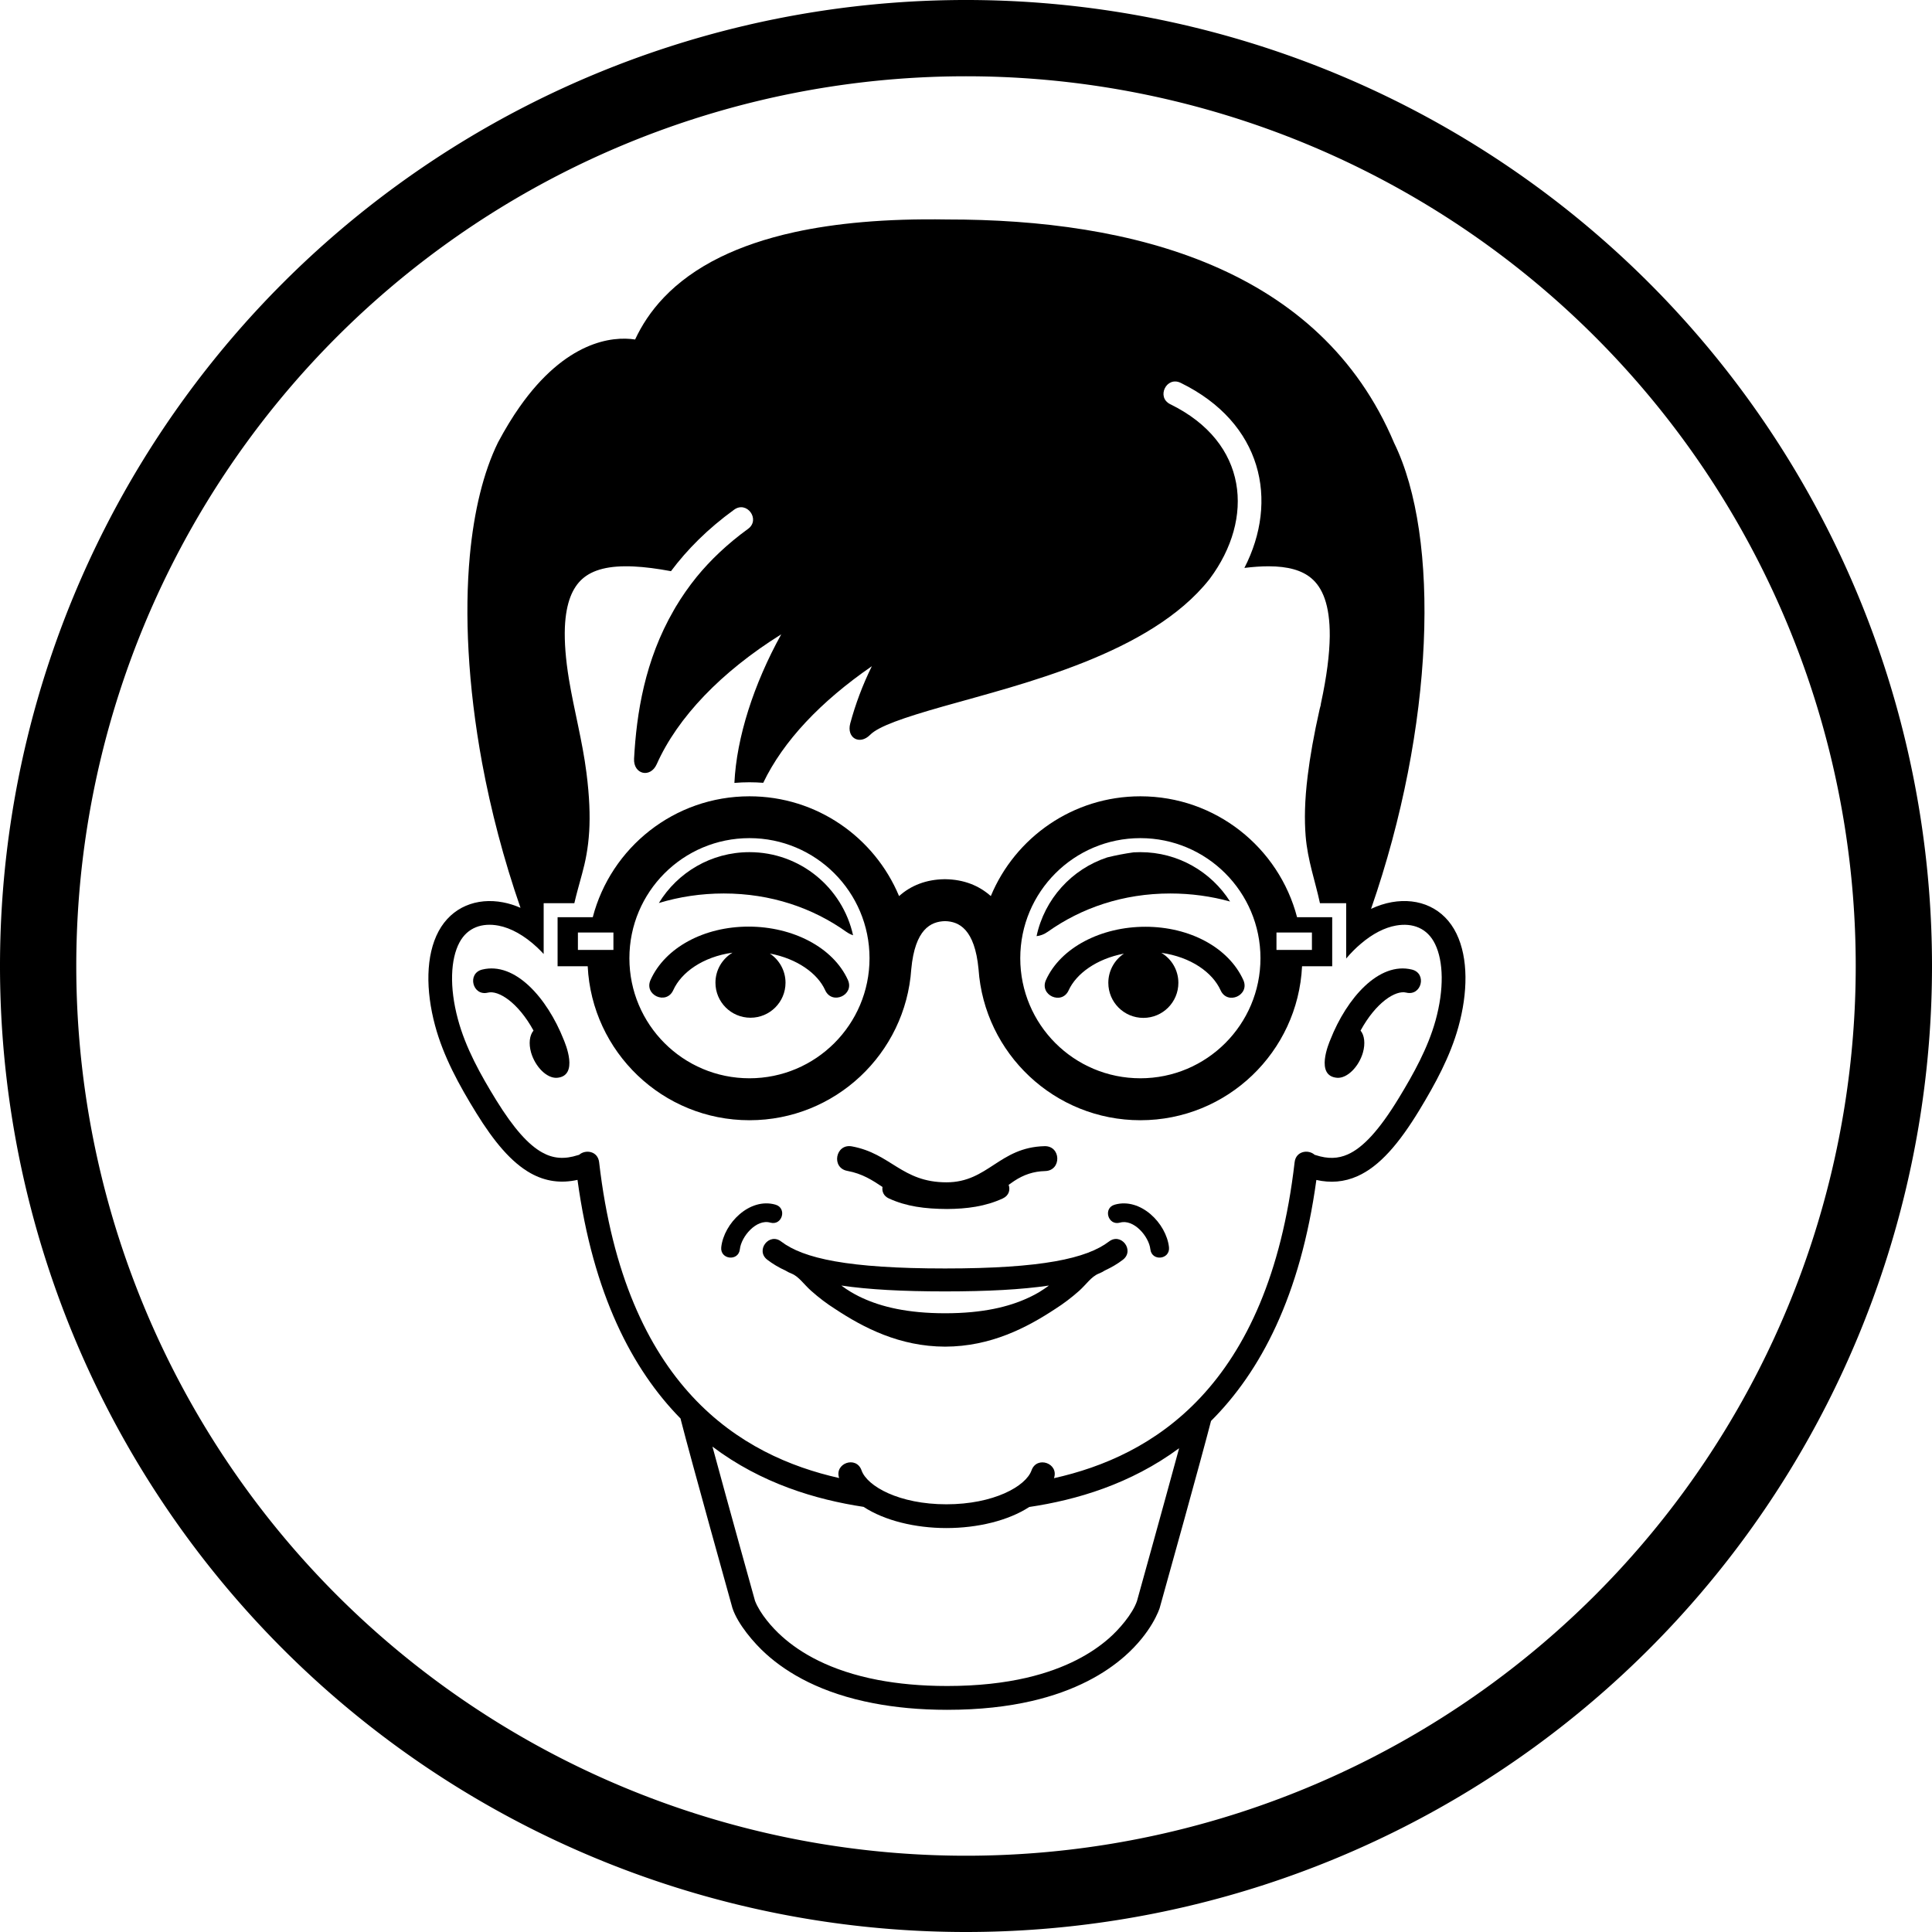 <?xml version="1.0" encoding="UTF-8" standalone="no"?>
<svg
   xmlns:dc="http://purl.org/dc/elements/1.1/"
   xmlns:cc="http://creativecommons.org/ns#"
   xmlns:rdf="http://www.w3.org/1999/02/22-rdf-syntax-ns#"
   xmlns:svg="http://www.w3.org/2000/svg"
   xmlns="http://www.w3.org/2000/svg"
   xmlns:sodipodi="http://sodipodi.sourceforge.net/DTD/sodipodi-0.dtd"
   xmlns:inkscape="http://www.inkscape.org/namespaces/inkscape"
   version="1.1"
   id="Layer_1"
   x="0px"
   y="0px"
   width="126.646"
   height="126.646"
   viewBox="0 0 126.646 126.646"
   xml:space="preserve"
   inkscape:version="0.48.5 r10040"
   sodipodi:docname="Trevor.svg"><defs
   id="defs31" /><sodipodi:namedview
   pagecolor="#ffffff"
   bordercolor="#666666"
   borderopacity="1"
   objecttolerance="10"
   gridtolerance="10"
   guidetolerance="10"
   inkscape:pageopacity="0"
   inkscape:pageshadow="2"
   inkscape:window-width="1366"
   inkscape:window-height="706"
   id="namedview29"
   showgrid="false"
   inkscape:zoom="2.36"
   inkscape:cx="62.475717"
   inkscape:cy="62.899441"
   inkscape:window-x="-8"
   inkscape:window-y="-8"
   inkscape:window-maximized="1"
   inkscape:current-layer="Layer_1"
   fit-margin-top="0"
   fit-margin-left="0"
   fit-margin-right="0"
   fit-margin-bottom="0" />
<g
   id="g3"
   transform="translate(12.476,13.747)">
	<path
   d="M 83.001,47.459 C 82.188,45.778 80.546,45.077 78.764,45.39 78.3,45.472 77.84,45.623 77.399,45.831 81.548,33.892 81.959,21.514 78.91,15.286 74.068,3.808 61.785,0.628 49.604,0.64 45.545,0.572 42.272,0.889 39.615,1.468 c -1.923,0.422 -3.518,0.98 -4.854,1.631 -3.195,1.565 -4.774,3.624 -5.604,5.409 -1.514,-0.234 -4.555,0.12 -7.576,4.425 -0.469,0.665 -0.942,1.442 -1.411,2.32 -0.963,1.964 -1.578,4.52 -1.849,7.435 -0.177,1.923 -0.207,4.023 -0.083,6.248 0.127,2.328 0.423,4.793 0.888,7.325 0.576,3.104 1.41,6.312 2.517,9.501 -0.376,-0.164 -0.755,-0.286 -1.146,-0.359 -1.72,-0.326 -3.358,0.295 -4.221,1.893 -0.858,1.597 -0.844,3.899 -0.238,6.162 0.546,2.05 1.594,3.949 2.704,5.749 1.174,1.9 2.305,3.247 3.562,3.951 0.989,0.553 2.01,0.675 3.076,0.438 1.025,7.508 3.589,12.422 6.756,15.646 0.005,0.033 0.016,0.068 0.023,0.103 0.597,2.357 3.377,12.319 3.377,12.319 0.346,1.053 1.417,2.305 2.208,3.013 1.41,1.271 3.631,2.577 7.047,3.228 1.391,0.267 2.992,0.43 4.825,0.43 2.142,0 3.971,-0.216 5.527,-0.574 2.879,-0.664 4.816,-1.806 6.105,-2.937 0.884,-0.777 1.449,-1.546 1.796,-2.124 0.369,-0.62 0.498,-1.036 0.498,-1.036 0.424,-1.507 2.757,-9.89 3.367,-12.265 3.231,-3.223 5.86,-8.172 6.905,-15.797 0.922,0.207 1.821,0.142 2.697,-0.25 1.447,-0.647 2.717,-2.129 4.049,-4.319 1.041,-1.718 2.028,-3.517 2.566,-5.468 0.617,-2.226 0.657,-4.489 -0.125,-6.106 z M 62.057,91.198 c -0.291,0.858 -1.19,1.884 -1.84,2.45 -1.088,0.955 -2.79,1.982 -5.425,2.591 -1.433,0.329 -3.14,0.534 -5.178,0.534 -1.726,0 -3.224,-0.148 -4.539,-0.397 -3.145,-0.601 -5.106,-1.785 -6.295,-2.856 -0.64,-0.568 -1.437,-1.49 -1.762,-2.324 0,0 -1.785,-6.391 -2.791,-10.114 3.209,2.418 6.784,3.474 9.904,3.948 1.379,0.902 3.393,1.39 5.43,1.39 2.037,0 4.054,-0.483 5.434,-1.382 3.091,-0.459 6.63,-1.496 9.823,-3.852 -1.013,3.731 -2.761,10.012 -2.761,10.012 z m 19.57,-38.05 c -0.503,1.807 -1.434,3.481 -2.4,5.07 -1.308,2.152 -2.371,3.271 -3.354,3.708 -0.637,0.283 -1.3,0.31 -2.105,0.046 l -0.067,-0.02 c -0.414,-0.37 -1.228,-0.249 -1.312,0.486 -1.714,14.816 -9.363,19.28 -15.775,20.713 0.34,-0.973 -1.122,-1.492 -1.471,-0.514 -0.369,1.045 -2.483,2.225 -5.583,2.225 -3.092,0 -5.195,-1.18 -5.561,-2.225 -0.343,-0.978 -1.797,-0.469 -1.468,0.504 C 36.125,81.698 28.508,77.219 26.798,62.44 26.712,61.701 25.902,61.584 25.485,61.954 l -0.068,0.018 c -0.893,0.289 -1.631,0.232 -2.356,-0.176 -0.892,-0.495 -1.851,-1.555 -3.002,-3.414 -1.024,-1.665 -2.016,-3.432 -2.523,-5.336 -0.561,-2.086 -0.478,-3.924 0.109,-5.017 0.529,-0.989 1.501,-1.299 2.558,-1.099 0.807,0.154 1.684,0.634 2.535,1.429 0.139,0.135 0.283,0.276 0.424,0.43 v -3.331 h 2.011 c 0.137,-0.6 0.317,-1.22 0.509,-1.932 0.213,-0.779 0.397,-1.648 0.466,-2.79 0.059,-1.012 0.022,-2.247 -0.182,-3.833 -0.263,-2.075 -0.81,-4.083 -1.15,-6.139 -0.215,-1.315 -0.299,-2.431 -0.264,-3.379 0.07,-1.666 0.519,-2.615 1.125,-3.167 0.698,-0.634 1.795,-0.906 3.375,-0.833 0.757,0.035 1.577,0.146 2.455,0.309 1.061,-1.418 2.412,-2.778 4.138,-4.029 0.836,-0.609 1.752,0.649 0.911,1.259 -1.368,0.995 -2.474,2.055 -3.37,3.152 -0.514,0.635 -0.965,1.287 -1.36,1.946 l -0.131,0.227 c -1.909,3.295 -2.447,6.785 -2.607,9.736 -0.052,1.03 1.066,1.3 1.487,0.358 1.368,-3.068 4.227,-6.054 8.16,-8.509 -1.808,3.273 -2.928,6.764 -3.07,9.74 0.323,-0.028 0.657,-0.042 0.99,-0.042 0.304,0 0.603,0.014 0.9,0.035 1.317,-2.743 3.765,-5.328 7.119,-7.642 -0.613,1.245 -1.078,2.502 -1.414,3.746 -0.257,0.953 0.613,1.45 1.304,0.75 0.556,-0.562 2.21,-1.129 4.771,-1.857 5.238,-1.486 13.59,-3.454 17.452,-8.32 l 0.045,-0.059 c 2.933,-3.94 2.533,-8.929 -2.599,-11.437 -0.928,-0.458 -0.243,-1.856 0.688,-1.398 5.356,2.62 6.444,7.724 4.175,12.131 0.567,-0.069 1.098,-0.107 1.59,-0.107 1.266,0.003 2.176,0.26 2.795,0.78 0.715,0.599 1.226,1.712 1.211,3.805 -0.015,1.197 -0.198,2.642 -0.572,4.374 -0.012,0.051 -0.02,0.099 -0.021,0.145 -0.023,0.073 -0.043,0.152 -0.065,0.237 -0.388,1.718 -0.636,3.153 -0.787,4.377 -0.207,1.657 -0.218,2.924 -0.136,3.962 0.13,1.601 0.63,2.961 0.938,4.406 h 1.719 v 3.625 c 0.31,-0.365 0.627,-0.686 0.961,-0.966 0.778,-0.666 1.569,-1.064 2.303,-1.194 1.095,-0.195 2.064,0.17 2.568,1.221 0.546,1.126 0.593,2.956 0.027,5.002 z"
   id="path5"
   inkscape:connector-curvature="0" />
	<path
   d="m 38.018,66.398 c 0.788,0.218 1.117,-0.963 0.331,-1.18 -1.682,-0.476 -3.37,1.215 -3.546,2.791 -0.087,0.816 1.133,0.947 1.22,0.135 0.092,-0.837 1.086,-2.008 1.995,-1.746 z"
   id="path7"
   inkscape:connector-curvature="0" />
	<path
   d="m 60.217,67.639 c -1.453,1.106 -4.386,1.764 -10.745,1.764 -6.362,0 -9.288,-0.658 -10.737,-1.764 -0.794,-0.615 -1.711,0.584 -0.913,1.192 0.347,0.267 0.749,0.509 1.211,0.72 0.105,0.065 0.233,0.133 0.393,0.195 0.475,0.197 0.798,0.707 1.272,1.124 0.511,0.455 1.029,0.846 1.556,1.179 1.87,1.236 4.231,2.471 7.224,2.479 2.995,-0.008 5.358,-1.245 7.23,-2.479 0.524,-0.333 1.042,-0.724 1.556,-1.179 0.465,-0.417 0.793,-0.929 1.271,-1.124 0.165,-0.064 0.301,-0.137 0.413,-0.211 0.448,-0.206 0.84,-0.439 1.183,-0.703 0.793,-0.609 -0.117,-1.807 -0.914,-1.193 z m -4.572,3.314 c -0.158,0.091 -0.321,0.183 -0.5,0.271 l -0.252,0.119 c -1.22,0.563 -2.918,0.997 -5.414,0.997 -2.495,0 -4.193,-0.434 -5.416,-0.997 l -0.25,-0.119 c -0.177,-0.088 -0.34,-0.18 -0.497,-0.271 -0.226,-0.133 -0.436,-0.278 -0.641,-0.43 1.783,0.263 4.01,0.384 6.796,0.384 2.792,0 5.028,-0.121 6.813,-0.384 -0.203,0.15 -0.415,0.293 -0.639,0.43 z"
   id="path9"
   inkscape:connector-curvature="0" />
	<path
   d="m 56.034,63.018 c 1.091,-0.027 1.05,-1.66 -0.04,-1.632 -2.975,0.075 -3.697,2.37 -6.425,2.37 -2.931,0 -3.628,-1.883 -6.205,-2.357 -1.072,-0.194 -1.368,1.41 -0.295,1.608 0.983,0.181 1.63,0.606 2.305,1.054 -0.045,0.282 0.064,0.59 0.414,0.75 1.148,0.529 2.369,0.687 3.822,0.694 1.285,-0.009 2.509,-0.163 3.652,-0.694 0.407,-0.189 0.494,-0.569 0.381,-0.89 L 54,63.672 c 0.624,-0.413 1.266,-0.634 2.034,-0.654 z"
   id="path11"
   inkscape:connector-curvature="0" />
	<path
   d="m 19.131,49.81 c -1.005,0.25 -0.633,1.76 0.372,1.512 0.696,-0.174 1.984,0.645 2.993,2.486 -0.257,0.31 -0.328,0.844 -0.159,1.441 0.272,0.932 1.029,1.701 1.697,1.656 1.462,-0.116 0.528,-2.287 0.441,-2.499 -1.083,-2.736 -3.188,-5.129 -5.344,-4.596 z"
   id="path13"
   inkscape:connector-curvature="0" />
	<path
   d="m 62.604,47.004 c -2.896,0 -5.549,1.357 -6.516,3.491 -0.447,0.994 1.039,1.667 1.488,0.674 0.499,-1.093 1.83,-2.064 3.623,-2.404 -0.614,0.412 -1.023,1.116 -1.023,1.915 0,1.268 1.026,2.297 2.297,2.297 1.27,0 2.295,-1.029 2.295,-2.297 0,-0.834 -0.444,-1.569 -1.117,-1.968 1.943,0.273 3.358,1.288 3.886,2.458 0.448,0.993 1.935,0.319 1.489,-0.674 -0.964,-2.125 -3.508,-3.492 -6.422,-3.492 z"
   id="path15"
   inkscape:connector-curvature="0" />
	<path
   d="m 62.277,42.113 c -0.148,0 -0.297,0.004 -0.442,0.012 -0.588,0.083 -1.168,0.193 -1.731,0.333 -2.33,0.767 -4.112,2.729 -4.631,5.16 0.236,-0.022 0.487,-0.112 0.732,-0.284 2.203,-1.566 4.941,-2.512 8.031,-2.512 1.371,0 2.689,0.185 3.921,0.527 -1.235,-1.946 -3.408,-3.236 -5.88,-3.236 z"
   id="path17"
   inkscape:connector-curvature="0" />
	<path
   d="m 36.652,42.113 c -2.516,0 -4.718,1.335 -5.938,3.334 1.326,-0.403 2.76,-0.625 4.252,-0.625 3.095,0 5.832,0.946 8.033,2.512 0.151,0.104 0.298,0.179 0.445,0.227 -0.69,-3.117 -3.468,-5.448 -6.792,-5.448 z"
   id="path19"
   inkscape:connector-curvature="0" />
	<path
   d="m 60.604,65.219 c -0.789,0.215 -0.455,1.396 0.332,1.18 0.908,-0.26 1.904,0.91 1.996,1.746 0.092,0.812 1.305,0.681 1.221,-0.137 -0.178,-1.574 -1.864,-3.265 -3.549,-2.789 z"
   id="path21"
   inkscape:connector-curvature="0" />
	<path
   d="m 74.852,46.378 h -2.303 c -1.191,-4.561 -5.338,-7.926 -10.271,-7.926 -4.422,0 -8.209,2.7 -9.805,6.541 -0.789,-0.704 -1.789,-1.089 -2.978,-1.106 h -0.07 c -1.183,0.018 -2.183,0.405 -2.966,1.106 -1.6,-3.841 -5.389,-6.542 -9.807,-6.541 -4.932,0 -9.082,3.365 -10.271,7.926 h -2.306 v 3.214 h 1.974 c 0.273,5.62 4.916,10.094 10.603,10.094 5.626,0 10.23,-4.375 10.607,-9.903 0.243,-2.621 1.28,-3.128 2.217,-3.148 0.913,0.021 1.945,0.526 2.193,3.148 0.377,5.53 4.983,9.903 10.608,9.903 5.689,0 10.328,-4.473 10.599,-10.094 h 1.976 v -3.214 z m -47.117,2.143 h -2.328 v -1.139 h 2.328 v 1.139 z m 8.916,8.415 c -4.347,0 -7.869,-3.52 -7.869,-7.87 0,-4.347 3.519,-7.872 7.869,-7.872 4.343,0 7.872,3.525 7.872,7.872 0,4.35 -3.528,7.87 -7.872,7.87 z m 25.626,0 c -4.351,0 -7.873,-3.52 -7.873,-7.87 0,-4.347 3.521,-7.872 7.873,-7.872 4.344,0 7.873,3.525 7.873,7.872 -0.002,4.35 -3.529,7.87 -7.873,7.87 z m 11.246,-8.415 h -2.324 v -1.139 h 2.324 v 1.139 z"
   id="path23"
   inkscape:connector-curvature="0" />
	<path
   d="m 36.592,46.994 c -2.913,0 -5.464,1.369 -6.422,3.493 -0.452,0.994 1.037,1.666 1.487,0.673 0.527,-1.169 1.94,-2.185 3.885,-2.458 -0.672,0.402 -1.119,1.132 -1.119,1.971 0,1.267 1.03,2.294 2.298,2.294 1.267,0 2.295,-1.027 2.295,-2.294 0,-0.799 -0.412,-1.503 -1.029,-1.915 1.798,0.339 3.135,1.307 3.627,2.402 0.45,0.995 1.939,0.32 1.489,-0.673 -0.966,-2.133 -3.613,-3.493 -6.511,-3.493 z"
   id="path25"
   inkscape:connector-curvature="0" />
	<path
   d="m 80.078,49.81 c -2.157,-0.531 -4.27,1.861 -5.346,4.596 -0.088,0.21 -1.02,2.384 0.442,2.498 0.662,0.048 1.423,-0.723 1.692,-1.654 0.169,-0.598 0.098,-1.133 -0.155,-1.441 1.007,-1.845 2.292,-2.662 2.991,-2.49 1.009,0.251 1.38,-1.261 0.376,-1.509 z"
   id="path27"
   inkscape:connector-curvature="0" />
</g>
<path
   sodipodi:type="arc"
   style="color:#000000;fill:none;stroke:#000000;stroke-width:5;stroke-linecap:round;stroke-linejoin:round;stroke-miterlimit:4;stroke-opacity:1;stroke-dasharray:none;stroke-dashoffset:0;marker:none;visibility:visible;display:inline;overflow:visible;enable-background:accumulate"
   id="path3782"
   sodipodi:cx="58.426197"
   sodipodi:cy="58.951851"
   sodipodi:rx="60.82317"
   sodipodi:ry="60.82317"
   d="m 119.249,58.952 a 60.823,60.823 0 1 1 -121.646,0 60.823,60.823 0 1 1 121.646,0 z"
   transform="translate(4.897,4.371)" /></svg>